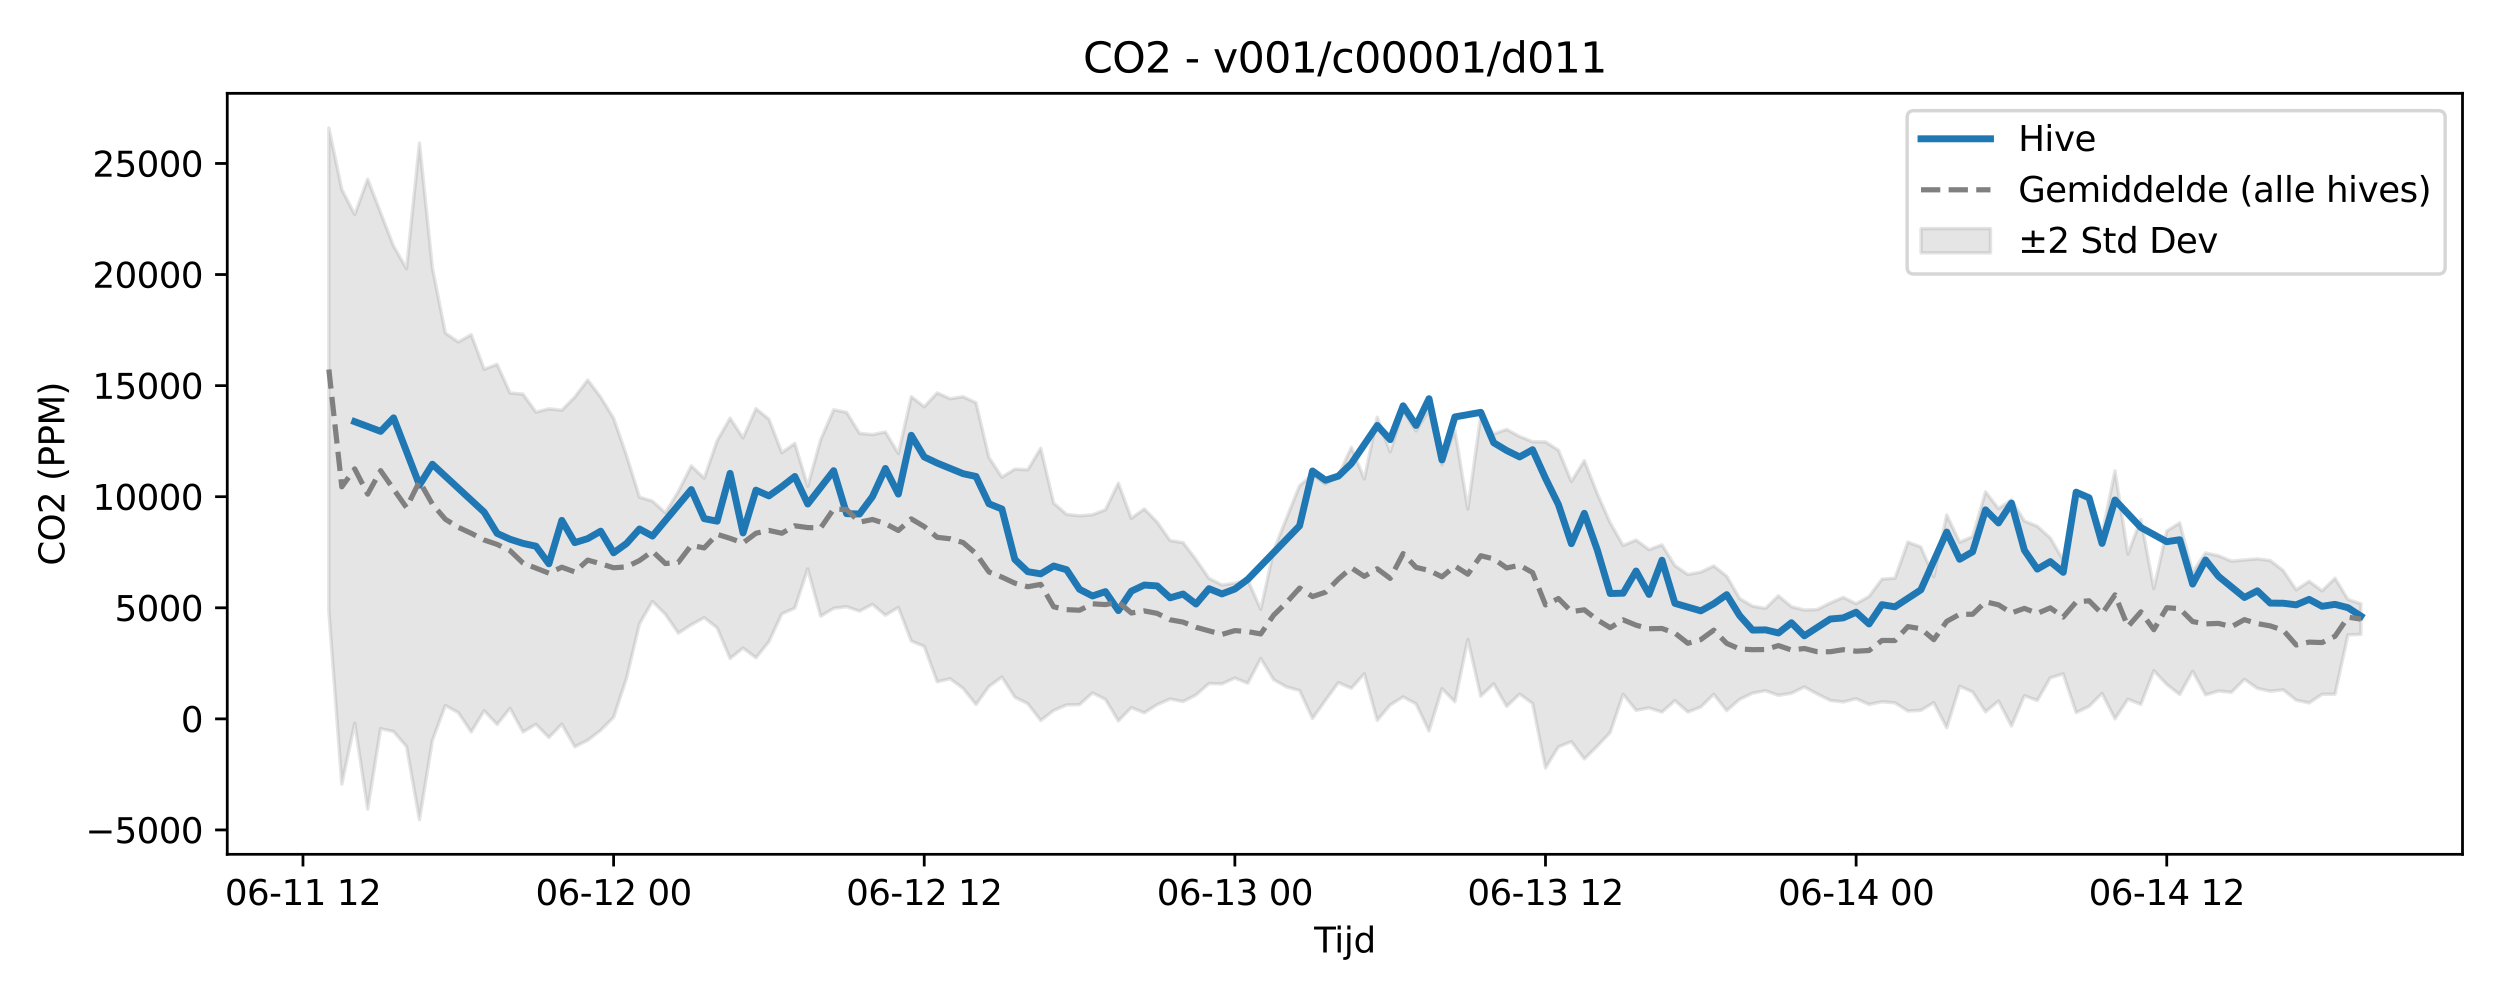 <?xml version="1.0" encoding="utf-8" standalone="no"?>
<!DOCTYPE svg PUBLIC "-//W3C//DTD SVG 1.1//EN"
  "http://www.w3.org/Graphics/SVG/1.1/DTD/svg11.dtd">
<svg xmlns:xlink="http://www.w3.org/1999/xlink" width="720pt" height="288pt" viewBox="0 0 720 288" xmlns="http://www.w3.org/2000/svg" version="1.1">
 <defs>
  <style type="text/css">*{stroke-linejoin: round; stroke-linecap: butt}</style>
 </defs>
 <g id="figure_1">
  <g id="patch_1">
   <path d="M 0 288 
L 720 288 
L 720 0 
L 0 0 
z
" style="fill: #ffffff"/>
  </g>
  <g id="axes_1">
   <g id="patch_2">
    <path d="M 65.45 246.04 
L 709.2 246.04 
L 709.2 26.88 
L 65.45 26.88 
z
" style="fill: #ffffff"/>
   </g>
   <g id="FillBetweenPolyCollection_1">
    <defs>
     <path id="mae38830faf" d="M 94.711 -251.158 
L 94.711 -112.025 
L 98.439 -62.148 
L 102.166 -79.71 
L 105.894 -54.984 
L 109.622 -78.16 
L 113.349 -77.321 
L 117.077 -72.99 
L 120.804 -51.922 
L 124.532 -74.802 
L 128.259 -84.801 
L 131.987 -82.782 
L 135.715 -77.197 
L 139.442 -83.304 
L 143.17 -79.356 
L 146.897 -83.997 
L 150.625 -77.198 
L 154.352 -79.406 
L 158.08 -75.591 
L 161.807 -79.443 
L 165.535 -72.922 
L 169.263 -74.812 
L 172.99 -77.676 
L 176.718 -81.415 
L 180.445 -92.715 
L 184.173 -108.319 
L 187.9 -114.791 
L 191.628 -111.076 
L 195.356 -105.658 
L 199.083 -108.066 
L 202.811 -110.118 
L 206.538 -107.166 
L 210.266 -98.36 
L 213.993 -101.361 
L 217.721 -98.56 
L 221.448 -103.2 
L 225.176 -111.231 
L 228.904 -112.862 
L 232.631 -124.146 
L 236.359 -110.549 
L 240.086 -112.795 
L 243.814 -113.261 
L 247.541 -112.006 
L 251.269 -113.948 
L 254.997 -110.808 
L 258.724 -113.065 
L 262.452 -103.365 
L 266.179 -101.842 
L 269.907 -91.656 
L 273.634 -92.517 
L 277.362 -89.758 
L 281.089 -85.108 
L 284.817 -90.297 
L 288.545 -93.014 
L 292.272 -87.209 
L 296 -85.336 
L 299.727 -80.493 
L 303.455 -83.384 
L 307.182 -84.979 
L 310.91 -85.064 
L 314.638 -88.442 
L 318.365 -86.574 
L 322.093 -80.383 
L 325.82 -84.205 
L 329.548 -82.7 
L 333.275 -85.072 
L 337.003 -86.692 
L 340.73 -85.947 
L 344.458 -87.868 
L 348.186 -91.139 
L 351.913 -91.042 
L 355.641 -92.736 
L 359.368 -91.226 
L 363.096 -98.345 
L 366.823 -92.249 
L 370.551 -90.145 
L 374.279 -89.146 
L 378.006 -81.09 
L 381.734 -86.313 
L 385.461 -91.397 
L 389.189 -89.771 
L 392.916 -93.939 
L 396.644 -80.552 
L 400.371 -84.971 
L 404.099 -87.296 
L 407.827 -85.283 
L 411.554 -77.467 
L 415.282 -89.643 
L 419.009 -85.903 
L 422.737 -103.844 
L 426.464 -87.505 
L 430.192 -91.048 
L 433.92 -84.547 
L 437.647 -88.111 
L 441.375 -85.403 
L 445.102 -66.84 
L 448.83 -72.913 
L 452.557 -74.389 
L 456.285 -69.42 
L 460.012 -73.102 
L 463.74 -77.026 
L 467.468 -88.051 
L 471.195 -83.424 
L 474.923 -84.124 
L 478.65 -82.914 
L 482.378 -86.223 
L 486.105 -82.944 
L 489.833 -84.368 
L 493.561 -88.03 
L 497.288 -83.345 
L 501.016 -86.584 
L 504.743 -88.37 
L 508.471 -89.078 
L 512.198 -87.735 
L 515.926 -88.343 
L 519.653 -90.163 
L 523.381 -88.131 
L 527.109 -86.268 
L 530.836 -85.834 
L 534.564 -86.764 
L 538.291 -85.104 
L 542.019 -85.887 
L 545.746 -85.58 
L 549.474 -83.207 
L 553.202 -83.41 
L 556.929 -85.63 
L 560.657 -78.396 
L 564.384 -90.366 
L 568.112 -88.718 
L 571.839 -83.002 
L 575.567 -86.109 
L 579.294 -78.925 
L 583.022 -87.62 
L 586.75 -86.266 
L 590.477 -92.791 
L 594.205 -93.923 
L 597.932 -82.773 
L 601.66 -84.566 
L 605.387 -88.296 
L 609.115 -80.976 
L 612.843 -86.642 
L 616.57 -85.152 
L 620.298 -94.817 
L 624.025 -90.902 
L 627.753 -87.985 
L 631.48 -94.683 
L 635.208 -87.882 
L 638.935 -88.989 
L 642.663 -88.614 
L 646.391 -92.353 
L 650.118 -89.76 
L 653.846 -88.915 
L 657.573 -89.316 
L 661.301 -86.354 
L 665.028 -85.564 
L 668.756 -88.042 
L 672.484 -88.071 
L 676.211 -105.152 
L 679.939 -105.303 
L 679.939 -114.095 
L 679.939 -114.095 
L 676.211 -115.366 
L 672.484 -121.459 
L 668.756 -117.84 
L 665.028 -120.575 
L 661.301 -118.143 
L 657.573 -123.674 
L 653.846 -126.564 
L 650.118 -127.05 
L 646.391 -126.726 
L 642.663 -126.4 
L 638.935 -127.935 
L 635.208 -128.765 
L 631.48 -123.298 
L 627.753 -137.414 
L 624.025 -135.059 
L 620.298 -118.48 
L 616.57 -138.436 
L 612.843 -128.439 
L 609.115 -152.377 
L 605.387 -134.158 
L 601.66 -145.386 
L 597.932 -146.482 
L 594.205 -126.669 
L 590.477 -133.073 
L 586.75 -136.426 
L 583.022 -137.958 
L 579.294 -144.038 
L 575.567 -141.516 
L 571.839 -146.364 
L 568.112 -133.459 
L 564.384 -131.832 
L 560.657 -139.701 
L 556.929 -121.918 
L 553.202 -130.466 
L 549.474 -131.868 
L 545.746 -121.471 
L 542.019 -121.218 
L 538.291 -116.218 
L 534.564 -114.144 
L 530.836 -115.949 
L 527.109 -114.334 
L 523.381 -112.458 
L 519.653 -112.31 
L 515.926 -113.26 
L 512.198 -116.419 
L 508.471 -112.793 
L 504.743 -113.407 
L 501.016 -115.62 
L 497.288 -122.071 
L 493.561 -125.004 
L 489.833 -123.231 
L 486.105 -122.54 
L 482.378 -125.108 
L 478.65 -131.084 
L 474.923 -129.704 
L 471.195 -132.474 
L 467.468 -130.908 
L 463.74 -137.42 
L 460.012 -145.858 
L 456.285 -155.327 
L 452.557 -149.337 
L 448.83 -158.346 
L 445.102 -160.731 
L 441.375 -160.792 
L 437.647 -162.297 
L 433.92 -164.329 
L 430.192 -163.026 
L 426.464 -168.39 
L 422.737 -141.409 
L 419.009 -164.06 
L 415.282 -154.113 
L 411.554 -169.976 
L 407.827 -163.903 
L 404.099 -169.83 
L 400.371 -157.878 
L 396.644 -167.836 
L 392.916 -150.08 
L 389.189 -159.163 
L 385.461 -151.065 
L 381.734 -148.569 
L 378.006 -151.295 
L 374.279 -148.121 
L 370.551 -138.874 
L 366.823 -129.453 
L 363.096 -112.513 
L 359.368 -120.957 
L 355.641 -120.042 
L 351.913 -119.54 
L 348.186 -121.45 
L 344.458 -126.829 
L 340.73 -131.725 
L 337.003 -132.319 
L 333.275 -137.618 
L 329.548 -141.43 
L 325.82 -138.718 
L 322.093 -148.835 
L 318.365 -141.187 
L 314.638 -139.759 
L 310.91 -139.453 
L 307.182 -139.864 
L 303.455 -143.097 
L 299.727 -158.903 
L 296 -152.699 
L 292.272 -152.893 
L 288.545 -150.574 
L 284.817 -156.255 
L 281.089 -172.007 
L 277.362 -173.746 
L 273.634 -173.158 
L 269.907 -174.847 
L 266.179 -170.861 
L 262.452 -173.746 
L 258.724 -157.379 
L 254.997 -163.596 
L 251.269 -162.83 
L 247.541 -163.204 
L 243.814 -169.244 
L 240.086 -169.977 
L 236.359 -161.39 
L 232.631 -147.97 
L 228.904 -160.282 
L 225.176 -157.62 
L 221.448 -167.276 
L 217.721 -170.299 
L 213.993 -161.9 
L 210.266 -167.559 
L 206.538 -161.07 
L 202.811 -150.286 
L 199.083 -153.817 
L 195.356 -146.433 
L 191.628 -140.324 
L 187.9 -143.678 
L 184.173 -144.825 
L 180.445 -156.779 
L 176.718 -167.542 
L 172.99 -173.635 
L 169.263 -178.56 
L 165.535 -173.649 
L 161.807 -169.847 
L 158.08 -170.262 
L 154.352 -169.302 
L 150.625 -174.487 
L 146.897 -174.815 
L 143.17 -183.071 
L 139.442 -181.651 
L 135.715 -191.623 
L 131.987 -189.494 
L 128.259 -192.106 
L 124.532 -210.806 
L 120.804 -246.794 
L 117.077 -210.65 
L 113.349 -217.112 
L 109.622 -226.735 
L 105.894 -236.409 
L 102.166 -226.203 
L 98.439 -233.447 
L 94.711 -251.158 
z
" style="stroke: #808080; stroke-opacity: 0.2"/>
    </defs>
    <g clip-path="url(#p8c6f7cd8a0)">
     <use xlink:href="#mae38830faf" x="0" y="288" style="fill: #808080; fill-opacity: 0.2; stroke: #808080; stroke-opacity: 0.2"/>
    </g>
   </g>
   <g id="matplotlib.axis_1">
    <g id="xtick_1">
     <g id="line2d_1">
      <defs>
       <path id="m4af0bdb0b6" d="M 0 0 
L 0 3.5 
" style="stroke: #000000; stroke-width: 0.8"/>
      </defs>
      <g>
       <use xlink:href="#m4af0bdb0b6" x="87.256" y="246.04" style="stroke: #000000; stroke-width: 0.8"/>
      </g>
     </g>
     <g id="text_1">
      <!-- 06-11 12 -->
      <g transform="translate(64.776 260.638) scale(0.1 -0.1)">
       <defs>
        <path id="DejaVuSans-30" d="M 2034 4250 
Q 1547 4250 1301 3770 
Q 1056 3291 1056 2328 
Q 1056 1369 1301 889 
Q 1547 409 2034 409 
Q 2525 409 2770 889 
Q 3016 1369 3016 2328 
Q 3016 3291 2770 3770 
Q 2525 4250 2034 4250 
z
M 2034 4750 
Q 2819 4750 3233 4129 
Q 3647 3509 3647 2328 
Q 3647 1150 3233 529 
Q 2819 -91 2034 -91 
Q 1250 -91 836 529 
Q 422 1150 422 2328 
Q 422 3509 836 4129 
Q 1250 4750 2034 4750 
z
" transform="scale(0.016)"/>
        <path id="DejaVuSans-36" d="M 2113 2584 
Q 1688 2584 1439 2293 
Q 1191 2003 1191 1497 
Q 1191 994 1439 701 
Q 1688 409 2113 409 
Q 2538 409 2786 701 
Q 3034 994 3034 1497 
Q 3034 2003 2786 2293 
Q 2538 2584 2113 2584 
z
M 3366 4563 
L 3366 3988 
Q 3128 4100 2886 4159 
Q 2644 4219 2406 4219 
Q 1781 4219 1451 3797 
Q 1122 3375 1075 2522 
Q 1259 2794 1537 2939 
Q 1816 3084 2150 3084 
Q 2853 3084 3261 2657 
Q 3669 2231 3669 1497 
Q 3669 778 3244 343 
Q 2819 -91 2113 -91 
Q 1303 -91 875 529 
Q 447 1150 447 2328 
Q 447 3434 972 4092 
Q 1497 4750 2381 4750 
Q 2619 4750 2861 4703 
Q 3103 4656 3366 4563 
z
" transform="scale(0.016)"/>
        <path id="DejaVuSans-2d" d="M 313 2009 
L 1997 2009 
L 1997 1497 
L 313 1497 
L 313 2009 
z
" transform="scale(0.016)"/>
        <path id="DejaVuSans-31" d="M 794 531 
L 1825 531 
L 1825 4091 
L 703 3866 
L 703 4441 
L 1819 4666 
L 2450 4666 
L 2450 531 
L 3481 531 
L 3481 0 
L 794 0 
L 794 531 
z
" transform="scale(0.016)"/>
        <path id="DejaVuSans-20" transform="scale(0.016)"/>
        <path id="DejaVuSans-32" d="M 1228 531 
L 3431 531 
L 3431 0 
L 469 0 
L 469 531 
Q 828 903 1448 1529 
Q 2069 2156 2228 2338 
Q 2531 2678 2651 2914 
Q 2772 3150 2772 3378 
Q 2772 3750 2511 3984 
Q 2250 4219 1831 4219 
Q 1534 4219 1204 4116 
Q 875 4013 500 3803 
L 500 4441 
Q 881 4594 1212 4672 
Q 1544 4750 1819 4750 
Q 2544 4750 2975 4387 
Q 3406 4025 3406 3419 
Q 3406 3131 3298 2873 
Q 3191 2616 2906 2266 
Q 2828 2175 2409 1742 
Q 1991 1309 1228 531 
z
" transform="scale(0.016)"/>
       </defs>
       <use xlink:href="#DejaVuSans-30"/>
       <use xlink:href="#DejaVuSans-36" transform="translate(63.623 0)"/>
       <use xlink:href="#DejaVuSans-2d" transform="translate(127.246 0)"/>
       <use xlink:href="#DejaVuSans-31" transform="translate(163.33 0)"/>
       <use xlink:href="#DejaVuSans-31" transform="translate(226.953 0)"/>
       <use xlink:href="#DejaVuSans-20" transform="translate(290.576 0)"/>
       <use xlink:href="#DejaVuSans-31" transform="translate(322.363 0)"/>
       <use xlink:href="#DejaVuSans-32" transform="translate(385.986 0)"/>
      </g>
     </g>
    </g>
    <g id="xtick_2">
     <g id="line2d_2">
      <g>
       <use xlink:href="#m4af0bdb0b6" x="176.718" y="246.04" style="stroke: #000000; stroke-width: 0.8"/>
      </g>
     </g>
     <g id="text_2">
      <!-- 06-12 00 -->
      <g transform="translate(154.237 260.638) scale(0.1 -0.1)">
       <use xlink:href="#DejaVuSans-30"/>
       <use xlink:href="#DejaVuSans-36" transform="translate(63.623 0)"/>
       <use xlink:href="#DejaVuSans-2d" transform="translate(127.246 0)"/>
       <use xlink:href="#DejaVuSans-31" transform="translate(163.33 0)"/>
       <use xlink:href="#DejaVuSans-32" transform="translate(226.953 0)"/>
       <use xlink:href="#DejaVuSans-20" transform="translate(290.576 0)"/>
       <use xlink:href="#DejaVuSans-30" transform="translate(322.363 0)"/>
       <use xlink:href="#DejaVuSans-30" transform="translate(385.986 0)"/>
      </g>
     </g>
    </g>
    <g id="xtick_3">
     <g id="line2d_3">
      <g>
       <use xlink:href="#m4af0bdb0b6" x="266.179" y="246.04" style="stroke: #000000; stroke-width: 0.8"/>
      </g>
     </g>
     <g id="text_3">
      <!-- 06-12 12 -->
      <g transform="translate(243.699 260.638) scale(0.1 -0.1)">
       <use xlink:href="#DejaVuSans-30"/>
       <use xlink:href="#DejaVuSans-36" transform="translate(63.623 0)"/>
       <use xlink:href="#DejaVuSans-2d" transform="translate(127.246 0)"/>
       <use xlink:href="#DejaVuSans-31" transform="translate(163.33 0)"/>
       <use xlink:href="#DejaVuSans-32" transform="translate(226.953 0)"/>
       <use xlink:href="#DejaVuSans-20" transform="translate(290.576 0)"/>
       <use xlink:href="#DejaVuSans-31" transform="translate(322.363 0)"/>
       <use xlink:href="#DejaVuSans-32" transform="translate(385.986 0)"/>
      </g>
     </g>
    </g>
    <g id="xtick_4">
     <g id="line2d_4">
      <g>
       <use xlink:href="#m4af0bdb0b6" x="355.641" y="246.04" style="stroke: #000000; stroke-width: 0.8"/>
      </g>
     </g>
     <g id="text_4">
      <!-- 06-13 00 -->
      <g transform="translate(333.16 260.638) scale(0.1 -0.1)">
       <defs>
        <path id="DejaVuSans-33" d="M 2597 2516 
Q 3050 2419 3304 2112 
Q 3559 1806 3559 1356 
Q 3559 666 3084 287 
Q 2609 -91 1734 -91 
Q 1441 -91 1130 -33 
Q 819 25 488 141 
L 488 750 
Q 750 597 1062 519 
Q 1375 441 1716 441 
Q 2309 441 2620 675 
Q 2931 909 2931 1356 
Q 2931 1769 2642 2001 
Q 2353 2234 1838 2234 
L 1294 2234 
L 1294 2753 
L 1863 2753 
Q 2328 2753 2575 2939 
Q 2822 3125 2822 3475 
Q 2822 3834 2567 4026 
Q 2313 4219 1838 4219 
Q 1578 4219 1281 4162 
Q 984 4106 628 3988 
L 628 4550 
Q 988 4650 1302 4700 
Q 1616 4750 1894 4750 
Q 2613 4750 3031 4423 
Q 3450 4097 3450 3541 
Q 3450 3153 3228 2886 
Q 3006 2619 2597 2516 
z
" transform="scale(0.016)"/>
       </defs>
       <use xlink:href="#DejaVuSans-30"/>
       <use xlink:href="#DejaVuSans-36" transform="translate(63.623 0)"/>
       <use xlink:href="#DejaVuSans-2d" transform="translate(127.246 0)"/>
       <use xlink:href="#DejaVuSans-31" transform="translate(163.33 0)"/>
       <use xlink:href="#DejaVuSans-33" transform="translate(226.953 0)"/>
       <use xlink:href="#DejaVuSans-20" transform="translate(290.576 0)"/>
       <use xlink:href="#DejaVuSans-30" transform="translate(322.363 0)"/>
       <use xlink:href="#DejaVuSans-30" transform="translate(385.986 0)"/>
      </g>
     </g>
    </g>
    <g id="xtick_5">
     <g id="line2d_5">
      <g>
       <use xlink:href="#m4af0bdb0b6" x="445.102" y="246.04" style="stroke: #000000; stroke-width: 0.8"/>
      </g>
     </g>
     <g id="text_5">
      <!-- 06-13 12 -->
      <g transform="translate(422.622 260.638) scale(0.1 -0.1)">
       <use xlink:href="#DejaVuSans-30"/>
       <use xlink:href="#DejaVuSans-36" transform="translate(63.623 0)"/>
       <use xlink:href="#DejaVuSans-2d" transform="translate(127.246 0)"/>
       <use xlink:href="#DejaVuSans-31" transform="translate(163.33 0)"/>
       <use xlink:href="#DejaVuSans-33" transform="translate(226.953 0)"/>
       <use xlink:href="#DejaVuSans-20" transform="translate(290.576 0)"/>
       <use xlink:href="#DejaVuSans-31" transform="translate(322.363 0)"/>
       <use xlink:href="#DejaVuSans-32" transform="translate(385.986 0)"/>
      </g>
     </g>
    </g>
    <g id="xtick_6">
     <g id="line2d_6">
      <g>
       <use xlink:href="#m4af0bdb0b6" x="534.564" y="246.04" style="stroke: #000000; stroke-width: 0.8"/>
      </g>
     </g>
     <g id="text_6">
      <!-- 06-14 00 -->
      <g transform="translate(512.083 260.638) scale(0.1 -0.1)">
       <defs>
        <path id="DejaVuSans-34" d="M 2419 4116 
L 825 1625 
L 2419 1625 
L 2419 4116 
z
M 2253 4666 
L 3047 4666 
L 3047 1625 
L 3713 1625 
L 3713 1100 
L 3047 1100 
L 3047 0 
L 2419 0 
L 2419 1100 
L 313 1100 
L 313 1709 
L 2253 4666 
z
" transform="scale(0.016)"/>
       </defs>
       <use xlink:href="#DejaVuSans-30"/>
       <use xlink:href="#DejaVuSans-36" transform="translate(63.623 0)"/>
       <use xlink:href="#DejaVuSans-2d" transform="translate(127.246 0)"/>
       <use xlink:href="#DejaVuSans-31" transform="translate(163.33 0)"/>
       <use xlink:href="#DejaVuSans-34" transform="translate(226.953 0)"/>
       <use xlink:href="#DejaVuSans-20" transform="translate(290.576 0)"/>
       <use xlink:href="#DejaVuSans-30" transform="translate(322.363 0)"/>
       <use xlink:href="#DejaVuSans-30" transform="translate(385.986 0)"/>
      </g>
     </g>
    </g>
    <g id="xtick_7">
     <g id="line2d_7">
      <g>
       <use xlink:href="#m4af0bdb0b6" x="624.025" y="246.04" style="stroke: #000000; stroke-width: 0.8"/>
      </g>
     </g>
     <g id="text_7">
      <!-- 06-14 12 -->
      <g transform="translate(601.545 260.638) scale(0.1 -0.1)">
       <use xlink:href="#DejaVuSans-30"/>
       <use xlink:href="#DejaVuSans-36" transform="translate(63.623 0)"/>
       <use xlink:href="#DejaVuSans-2d" transform="translate(127.246 0)"/>
       <use xlink:href="#DejaVuSans-31" transform="translate(163.33 0)"/>
       <use xlink:href="#DejaVuSans-34" transform="translate(226.953 0)"/>
       <use xlink:href="#DejaVuSans-20" transform="translate(290.576 0)"/>
       <use xlink:href="#DejaVuSans-31" transform="translate(322.363 0)"/>
       <use xlink:href="#DejaVuSans-32" transform="translate(385.986 0)"/>
      </g>
     </g>
    </g>
    <g id="text_8">
     <!-- Tijd -->
     <g transform="translate(378.475 274.317) scale(0.1 -0.1)">
      <defs>
       <path id="DejaVuSans-54" d="M -19 4666 
L 3928 4666 
L 3928 4134 
L 2272 4134 
L 2272 0 
L 1638 0 
L 1638 4134 
L -19 4134 
L -19 4666 
z
" transform="scale(0.016)"/>
       <path id="DejaVuSans-69" d="M 603 3500 
L 1178 3500 
L 1178 0 
L 603 0 
L 603 3500 
z
M 603 4863 
L 1178 4863 
L 1178 4134 
L 603 4134 
L 603 4863 
z
" transform="scale(0.016)"/>
       <path id="DejaVuSans-6a" d="M 603 3500 
L 1178 3500 
L 1178 -63 
Q 1178 -731 923 -1031 
Q 669 -1331 103 -1331 
L -116 -1331 
L -116 -844 
L 38 -844 
Q 366 -844 484 -692 
Q 603 -541 603 -63 
L 603 3500 
z
M 603 4863 
L 1178 4863 
L 1178 4134 
L 603 4134 
L 603 4863 
z
" transform="scale(0.016)"/>
       <path id="DejaVuSans-64" d="M 2906 2969 
L 2906 4863 
L 3481 4863 
L 3481 0 
L 2906 0 
L 2906 525 
Q 2725 213 2448 61 
Q 2172 -91 1784 -91 
Q 1150 -91 751 415 
Q 353 922 353 1747 
Q 353 2572 751 3078 
Q 1150 3584 1784 3584 
Q 2172 3584 2448 3432 
Q 2725 3281 2906 2969 
z
M 947 1747 
Q 947 1113 1208 752 
Q 1469 391 1925 391 
Q 2381 391 2643 752 
Q 2906 1113 2906 1747 
Q 2906 2381 2643 2742 
Q 2381 3103 1925 3103 
Q 1469 3103 1208 2742 
Q 947 2381 947 1747 
z
" transform="scale(0.016)"/>
      </defs>
      <use xlink:href="#DejaVuSans-54"/>
      <use xlink:href="#DejaVuSans-69" transform="translate(57.959 0)"/>
      <use xlink:href="#DejaVuSans-6a" transform="translate(85.742 0)"/>
      <use xlink:href="#DejaVuSans-64" transform="translate(113.525 0)"/>
     </g>
    </g>
   </g>
   <g id="matplotlib.axis_2">
    <g id="ytick_1">
     <g id="line2d_8">
      <defs>
       <path id="m5a9155fedc" d="M 0 0 
L -3.5 0 
" style="stroke: #000000; stroke-width: 0.8"/>
      </defs>
      <g>
       <use xlink:href="#m5a9155fedc" x="65.45" y="239.021" style="stroke: #000000; stroke-width: 0.8"/>
      </g>
     </g>
     <g id="text_9">
      <!-- −5000 -->
      <g transform="translate(24.62 242.82) scale(0.1 -0.1)">
       <defs>
        <path id="DejaVuSans-2212" d="M 678 2272 
L 4684 2272 
L 4684 1741 
L 678 1741 
L 678 2272 
z
" transform="scale(0.016)"/>
        <path id="DejaVuSans-35" d="M 691 4666 
L 3169 4666 
L 3169 4134 
L 1269 4134 
L 1269 2991 
Q 1406 3038 1543 3061 
Q 1681 3084 1819 3084 
Q 2600 3084 3056 2656 
Q 3513 2228 3513 1497 
Q 3513 744 3044 326 
Q 2575 -91 1722 -91 
Q 1428 -91 1123 -41 
Q 819 9 494 109 
L 494 744 
Q 775 591 1075 516 
Q 1375 441 1709 441 
Q 2250 441 2565 725 
Q 2881 1009 2881 1497 
Q 2881 1984 2565 2268 
Q 2250 2553 1709 2553 
Q 1456 2553 1204 2497 
Q 953 2441 691 2322 
L 691 4666 
z
" transform="scale(0.016)"/>
       </defs>
       <use xlink:href="#DejaVuSans-2212"/>
       <use xlink:href="#DejaVuSans-35" transform="translate(83.789 0)"/>
       <use xlink:href="#DejaVuSans-30" transform="translate(147.412 0)"/>
       <use xlink:href="#DejaVuSans-30" transform="translate(211.035 0)"/>
       <use xlink:href="#DejaVuSans-30" transform="translate(274.658 0)"/>
      </g>
     </g>
    </g>
    <g id="ytick_2">
     <g id="line2d_9">
      <g>
       <use xlink:href="#m5a9155fedc" x="65.45" y="207.031" style="stroke: #000000; stroke-width: 0.8"/>
      </g>
     </g>
     <g id="text_10">
      <!-- 0 -->
      <g transform="translate(52.087 210.83) scale(0.1 -0.1)">
       <use xlink:href="#DejaVuSans-30"/>
      </g>
     </g>
    </g>
    <g id="ytick_3">
     <g id="line2d_10">
      <g>
       <use xlink:href="#m5a9155fedc" x="65.45" y="175.041" style="stroke: #000000; stroke-width: 0.8"/>
      </g>
     </g>
     <g id="text_11">
      <!-- 5000 -->
      <g transform="translate(33 178.84) scale(0.1 -0.1)">
       <use xlink:href="#DejaVuSans-35"/>
       <use xlink:href="#DejaVuSans-30" transform="translate(63.623 0)"/>
       <use xlink:href="#DejaVuSans-30" transform="translate(127.246 0)"/>
       <use xlink:href="#DejaVuSans-30" transform="translate(190.869 0)"/>
      </g>
     </g>
    </g>
    <g id="ytick_4">
     <g id="line2d_11">
      <g>
       <use xlink:href="#m5a9155fedc" x="65.45" y="143.05" style="stroke: #000000; stroke-width: 0.8"/>
      </g>
     </g>
     <g id="text_12">
      <!-- 10000 -->
      <g transform="translate(26.637 146.849) scale(0.1 -0.1)">
       <use xlink:href="#DejaVuSans-31"/>
       <use xlink:href="#DejaVuSans-30" transform="translate(63.623 0)"/>
       <use xlink:href="#DejaVuSans-30" transform="translate(127.246 0)"/>
       <use xlink:href="#DejaVuSans-30" transform="translate(190.869 0)"/>
       <use xlink:href="#DejaVuSans-30" transform="translate(254.492 0)"/>
      </g>
     </g>
    </g>
    <g id="ytick_5">
     <g id="line2d_12">
      <g>
       <use xlink:href="#m5a9155fedc" x="65.45" y="111.06" style="stroke: #000000; stroke-width: 0.8"/>
      </g>
     </g>
     <g id="text_13">
      <!-- 15000 -->
      <g transform="translate(26.637 114.859) scale(0.1 -0.1)">
       <use xlink:href="#DejaVuSans-31"/>
       <use xlink:href="#DejaVuSans-35" transform="translate(63.623 0)"/>
       <use xlink:href="#DejaVuSans-30" transform="translate(127.246 0)"/>
       <use xlink:href="#DejaVuSans-30" transform="translate(190.869 0)"/>
       <use xlink:href="#DejaVuSans-30" transform="translate(254.492 0)"/>
      </g>
     </g>
    </g>
    <g id="ytick_6">
     <g id="line2d_13">
      <g>
       <use xlink:href="#m5a9155fedc" x="65.45" y="79.07" style="stroke: #000000; stroke-width: 0.8"/>
      </g>
     </g>
     <g id="text_14">
      <!-- 20000 -->
      <g transform="translate(26.637 82.869) scale(0.1 -0.1)">
       <use xlink:href="#DejaVuSans-32"/>
       <use xlink:href="#DejaVuSans-30" transform="translate(63.623 0)"/>
       <use xlink:href="#DejaVuSans-30" transform="translate(127.246 0)"/>
       <use xlink:href="#DejaVuSans-30" transform="translate(190.869 0)"/>
       <use xlink:href="#DejaVuSans-30" transform="translate(254.492 0)"/>
      </g>
     </g>
    </g>
    <g id="ytick_7">
     <g id="line2d_14">
      <g>
       <use xlink:href="#m5a9155fedc" x="65.45" y="47.079" style="stroke: #000000; stroke-width: 0.8"/>
      </g>
     </g>
     <g id="text_15">
      <!-- 25000 -->
      <g transform="translate(26.637 50.879) scale(0.1 -0.1)">
       <use xlink:href="#DejaVuSans-32"/>
       <use xlink:href="#DejaVuSans-35" transform="translate(63.623 0)"/>
       <use xlink:href="#DejaVuSans-30" transform="translate(127.246 0)"/>
       <use xlink:href="#DejaVuSans-30" transform="translate(190.869 0)"/>
       <use xlink:href="#DejaVuSans-30" transform="translate(254.492 0)"/>
      </g>
     </g>
    </g>
    <g id="text_16">
     <!-- CO2 (PPM) -->
     <g transform="translate(18.541 162.903) rotate(-90) scale(0.1 -0.1)">
      <defs>
       <path id="DejaVuSans-43" d="M 4122 4306 
L 4122 3641 
Q 3803 3938 3442 4084 
Q 3081 4231 2675 4231 
Q 1875 4231 1450 3742 
Q 1025 3253 1025 2328 
Q 1025 1406 1450 917 
Q 1875 428 2675 428 
Q 3081 428 3442 575 
Q 3803 722 4122 1019 
L 4122 359 
Q 3791 134 3420 21 
Q 3050 -91 2638 -91 
Q 1578 -91 968 557 
Q 359 1206 359 2328 
Q 359 3453 968 4101 
Q 1578 4750 2638 4750 
Q 3056 4750 3426 4639 
Q 3797 4528 4122 4306 
z
" transform="scale(0.016)"/>
       <path id="DejaVuSans-4f" d="M 2522 4238 
Q 1834 4238 1429 3725 
Q 1025 3213 1025 2328 
Q 1025 1447 1429 934 
Q 1834 422 2522 422 
Q 3209 422 3611 934 
Q 4013 1447 4013 2328 
Q 4013 3213 3611 3725 
Q 3209 4238 2522 4238 
z
M 2522 4750 
Q 3503 4750 4090 4092 
Q 4678 3434 4678 2328 
Q 4678 1225 4090 567 
Q 3503 -91 2522 -91 
Q 1538 -91 948 565 
Q 359 1222 359 2328 
Q 359 3434 948 4092 
Q 1538 4750 2522 4750 
z
" transform="scale(0.016)"/>
       <path id="DejaVuSans-28" d="M 1984 4856 
Q 1566 4138 1362 3434 
Q 1159 2731 1159 2009 
Q 1159 1288 1364 580 
Q 1569 -128 1984 -844 
L 1484 -844 
Q 1016 -109 783 600 
Q 550 1309 550 2009 
Q 550 2706 781 3412 
Q 1013 4119 1484 4856 
L 1984 4856 
z
" transform="scale(0.016)"/>
       <path id="DejaVuSans-50" d="M 1259 4147 
L 1259 2394 
L 2053 2394 
Q 2494 2394 2734 2622 
Q 2975 2850 2975 3272 
Q 2975 3691 2734 3919 
Q 2494 4147 2053 4147 
L 1259 4147 
z
M 628 4666 
L 2053 4666 
Q 2838 4666 3239 4311 
Q 3641 3956 3641 3272 
Q 3641 2581 3239 2228 
Q 2838 1875 2053 1875 
L 1259 1875 
L 1259 0 
L 628 0 
L 628 4666 
z
" transform="scale(0.016)"/>
       <path id="DejaVuSans-4d" d="M 628 4666 
L 1569 4666 
L 2759 1491 
L 3956 4666 
L 4897 4666 
L 4897 0 
L 4281 0 
L 4281 4097 
L 3078 897 
L 2444 897 
L 1241 4097 
L 1241 0 
L 628 0 
L 628 4666 
z
" transform="scale(0.016)"/>
       <path id="DejaVuSans-29" d="M 513 4856 
L 1013 4856 
Q 1481 4119 1714 3412 
Q 1947 2706 1947 2009 
Q 1947 1309 1714 600 
Q 1481 -109 1013 -844 
L 513 -844 
Q 928 -128 1133 580 
Q 1338 1288 1338 2009 
Q 1338 2731 1133 3434 
Q 928 4138 513 4856 
z
" transform="scale(0.016)"/>
      </defs>
      <use xlink:href="#DejaVuSans-43"/>
      <use xlink:href="#DejaVuSans-4f" transform="translate(69.824 0)"/>
      <use xlink:href="#DejaVuSans-32" transform="translate(148.535 0)"/>
      <use xlink:href="#DejaVuSans-20" transform="translate(212.158 0)"/>
      <use xlink:href="#DejaVuSans-28" transform="translate(243.945 0)"/>
      <use xlink:href="#DejaVuSans-50" transform="translate(282.959 0)"/>
      <use xlink:href="#DejaVuSans-50" transform="translate(343.262 0)"/>
      <use xlink:href="#DejaVuSans-4d" transform="translate(403.564 0)"/>
      <use xlink:href="#DejaVuSans-29" transform="translate(489.844 0)"/>
     </g>
    </g>
   </g>
   <g id="line2d_15">
    <path d="M 102.166 121.438 
L 109.622 124.224 
L 113.349 120.35 
L 120.804 139.698 
L 124.532 133.703 
L 139.442 147.503 
L 143.17 153.613 
L 146.897 155.298 
L 150.625 156.495 
L 154.352 157.307 
L 158.08 162.368 
L 161.807 149.877 
L 165.535 156.277 
L 169.263 155.125 
L 172.99 152.982 
L 176.718 159.205 
L 180.445 156.525 
L 184.173 152.355 
L 187.9 154.381 
L 199.083 141 
L 202.811 149.375 
L 206.538 150.098 
L 210.266 136.339 
L 213.993 153.482 
L 217.721 141.169 
L 221.448 142.813 
L 225.176 140.141 
L 228.904 137.228 
L 232.631 145.152 
L 240.086 135.568 
L 243.814 147.929 
L 247.541 148.028 
L 251.269 143.018 
L 254.997 134.925 
L 258.724 142.295 
L 262.452 125.369 
L 266.179 131.601 
L 269.907 133.364 
L 277.362 136.415 
L 281.089 137.224 
L 284.817 145.083 
L 288.545 146.593 
L 292.272 161.115 
L 296 164.648 
L 299.727 165.266 
L 303.455 163.012 
L 307.182 164.077 
L 310.91 169.727 
L 314.638 171.637 
L 318.365 170.389 
L 322.093 175.845 
L 325.82 170.259 
L 329.548 168.495 
L 333.275 168.749 
L 337.003 172.17 
L 340.73 171.084 
L 344.458 173.959 
L 348.186 169.542 
L 351.913 171.044 
L 355.641 169.632 
L 359.368 166.847 
L 374.279 151.425 
L 378.006 135.646 
L 381.734 138.316 
L 385.461 137.113 
L 389.189 133.508 
L 396.644 122.544 
L 400.371 126.607 
L 404.099 116.876 
L 407.827 122.525 
L 411.554 114.835 
L 415.282 132.449 
L 419.009 120.075 
L 426.464 118.757 
L 430.192 127.509 
L 433.92 129.749 
L 437.647 131.591 
L 441.375 129.522 
L 445.102 137.743 
L 448.83 145.328 
L 452.557 156.571 
L 456.285 147.844 
L 460.012 158.37 
L 463.74 170.927 
L 467.468 170.843 
L 471.195 164.46 
L 474.923 171.189 
L 478.65 161.349 
L 482.378 173.767 
L 489.833 175.923 
L 493.561 173.87 
L 497.288 171.266 
L 501.016 177.293 
L 504.743 181.468 
L 508.471 181.4 
L 512.198 182.296 
L 515.926 179.357 
L 519.653 183.115 
L 527.109 178.278 
L 530.836 177.954 
L 534.564 176.316 
L 538.291 179.696 
L 542.019 174.147 
L 545.746 174.762 
L 553.202 169.88 
L 560.657 153.242 
L 564.384 161.065 
L 568.112 158.911 
L 571.839 146.844 
L 575.567 150.6 
L 579.294 144.896 
L 583.022 158.463 
L 586.75 163.897 
L 590.477 161.742 
L 594.205 164.827 
L 597.932 141.745 
L 601.66 143.389 
L 605.387 156.493 
L 609.115 144.004 
L 616.57 151.912 
L 624.025 156.006 
L 627.753 155.446 
L 631.48 168.207 
L 635.208 161.285 
L 638.935 165.994 
L 646.391 172.072 
L 650.118 170.159 
L 653.846 173.694 
L 657.573 173.729 
L 661.301 174.19 
L 665.028 172.619 
L 668.756 174.615 
L 672.484 174.055 
L 676.211 175.012 
L 679.939 177.44 
L 679.939 177.44 
" clip-path="url(#p8c6f7cd8a0)" style="fill: none; stroke: #1f77b4; stroke-width: 2; stroke-linecap: square"/>
   </g>
   <g id="line2d_16">
    <path d="M 94.711 106.409 
L 98.439 140.202 
L 102.166 135.043 
L 105.894 142.304 
L 109.622 135.553 
L 117.077 146.18 
L 120.804 138.642 
L 124.532 145.196 
L 128.259 149.546 
L 131.987 151.862 
L 135.715 153.59 
L 139.442 155.523 
L 143.17 156.787 
L 146.897 158.594 
L 150.625 162.158 
L 158.08 165.074 
L 161.807 163.355 
L 165.535 164.715 
L 169.263 161.314 
L 172.99 162.345 
L 176.718 163.521 
L 180.445 163.253 
L 184.173 161.428 
L 187.9 158.765 
L 191.628 162.3 
L 195.356 161.954 
L 199.083 157.058 
L 202.811 157.798 
L 206.538 153.882 
L 210.266 155.041 
L 213.993 156.369 
L 217.721 153.57 
L 221.448 152.762 
L 225.176 153.575 
L 228.904 151.428 
L 232.631 151.942 
L 236.359 152.031 
L 240.086 146.614 
L 243.814 146.747 
L 247.541 150.395 
L 251.269 149.611 
L 254.997 150.798 
L 258.724 152.778 
L 262.452 149.444 
L 266.179 151.649 
L 269.907 154.749 
L 273.634 155.163 
L 277.362 156.248 
L 281.089 159.442 
L 284.817 164.724 
L 288.545 166.206 
L 292.272 167.949 
L 296 168.982 
L 299.727 168.302 
L 303.455 174.76 
L 307.182 175.579 
L 310.91 175.742 
L 314.638 173.9 
L 318.365 174.119 
L 322.093 173.391 
L 325.82 176.539 
L 329.548 175.935 
L 333.275 176.655 
L 337.003 178.495 
L 340.73 179.164 
L 344.458 180.652 
L 351.913 182.709 
L 355.641 181.611 
L 359.368 181.909 
L 363.096 182.571 
L 366.823 177.149 
L 370.551 173.491 
L 374.279 169.366 
L 378.006 171.808 
L 381.734 170.559 
L 385.461 166.769 
L 389.189 163.533 
L 392.916 165.991 
L 396.644 163.806 
L 400.371 166.576 
L 404.099 159.437 
L 407.827 163.407 
L 411.554 164.279 
L 415.282 166.122 
L 419.009 163.018 
L 422.737 165.373 
L 426.464 160.052 
L 430.192 160.963 
L 433.92 163.562 
L 437.647 162.796 
L 441.375 164.902 
L 445.102 174.215 
L 448.83 172.37 
L 452.557 176.137 
L 456.285 175.627 
L 460.012 178.52 
L 463.74 180.777 
L 467.468 178.52 
L 471.195 180.051 
L 474.923 181.086 
L 478.65 181.001 
L 482.378 182.334 
L 486.105 185.258 
L 489.833 184.2 
L 493.561 181.483 
L 497.288 185.292 
L 501.016 186.898 
L 504.743 187.112 
L 508.471 187.064 
L 512.198 185.923 
L 515.926 187.199 
L 519.653 186.763 
L 523.381 187.705 
L 527.109 187.699 
L 530.836 187.109 
L 534.564 187.546 
L 538.291 187.339 
L 542.019 184.448 
L 545.746 184.475 
L 549.474 180.462 
L 553.202 181.062 
L 556.929 184.226 
L 560.657 178.951 
L 564.384 176.901 
L 568.112 176.911 
L 571.839 173.317 
L 575.567 174.188 
L 579.294 176.519 
L 583.022 175.211 
L 586.75 176.654 
L 590.477 175.068 
L 594.205 177.704 
L 597.932 173.373 
L 601.66 173.024 
L 605.387 176.773 
L 609.115 171.324 
L 612.843 180.46 
L 616.57 176.206 
L 620.298 181.352 
L 624.025 175.02 
L 627.753 175.3 
L 631.48 179.01 
L 635.208 179.676 
L 638.935 179.538 
L 642.663 180.493 
L 646.391 178.46 
L 650.118 179.595 
L 653.846 180.261 
L 657.573 181.505 
L 661.301 185.751 
L 665.028 184.93 
L 668.756 185.059 
L 672.484 183.235 
L 676.211 177.741 
L 679.939 178.301 
L 679.939 178.301 
" clip-path="url(#p8c6f7cd8a0)" style="fill: none; stroke-dasharray: 5.55,2.4; stroke-dashoffset: 0; stroke: #808080; stroke-width: 1.5"/>
   </g>
   <g id="patch_3">
    <path d="M 65.45 246.04 
L 65.45 26.88 
" style="fill: none; stroke: #000000; stroke-width: 0.8; stroke-linejoin: miter; stroke-linecap: square"/>
   </g>
   <g id="patch_4">
    <path d="M 709.2 246.04 
L 709.2 26.88 
" style="fill: none; stroke: #000000; stroke-width: 0.8; stroke-linejoin: miter; stroke-linecap: square"/>
   </g>
   <g id="patch_5">
    <path d="M 65.45 246.04 
L 709.2 246.04 
" style="fill: none; stroke: #000000; stroke-width: 0.8; stroke-linejoin: miter; stroke-linecap: square"/>
   </g>
   <g id="patch_6">
    <path d="M 65.45 26.88 
L 709.2 26.88 
" style="fill: none; stroke: #000000; stroke-width: 0.8; stroke-linejoin: miter; stroke-linecap: square"/>
   </g>
   <g id="text_17">
    <!-- CO2 - v001/c00001/d011 -->
    <g transform="translate(311.922 20.88) scale(0.12 -0.12)">
     <defs>
      <path id="DejaVuSans-76" d="M 191 3500 
L 800 3500 
L 1894 563 
L 2988 3500 
L 3597 3500 
L 2284 0 
L 1503 0 
L 191 3500 
z
" transform="scale(0.016)"/>
      <path id="DejaVuSans-2f" d="M 1625 4666 
L 2156 4666 
L 531 -594 
L 0 -594 
L 1625 4666 
z
" transform="scale(0.016)"/>
      <path id="DejaVuSans-63" d="M 3122 3366 
L 3122 2828 
Q 2878 2963 2633 3030 
Q 2388 3097 2138 3097 
Q 1578 3097 1268 2742 
Q 959 2388 959 1747 
Q 959 1106 1268 751 
Q 1578 397 2138 397 
Q 2388 397 2633 464 
Q 2878 531 3122 666 
L 3122 134 
Q 2881 22 2623 -34 
Q 2366 -91 2075 -91 
Q 1284 -91 818 406 
Q 353 903 353 1747 
Q 353 2603 823 3093 
Q 1294 3584 2113 3584 
Q 2378 3584 2631 3529 
Q 2884 3475 3122 3366 
z
" transform="scale(0.016)"/>
     </defs>
     <use xlink:href="#DejaVuSans-43"/>
     <use xlink:href="#DejaVuSans-4f" transform="translate(69.824 0)"/>
     <use xlink:href="#DejaVuSans-32" transform="translate(148.535 0)"/>
     <use xlink:href="#DejaVuSans-20" transform="translate(212.158 0)"/>
     <use xlink:href="#DejaVuSans-2d" transform="translate(243.945 0)"/>
     <use xlink:href="#DejaVuSans-20" transform="translate(280.029 0)"/>
     <use xlink:href="#DejaVuSans-76" transform="translate(311.816 0)"/>
     <use xlink:href="#DejaVuSans-30" transform="translate(370.996 0)"/>
     <use xlink:href="#DejaVuSans-30" transform="translate(434.619 0)"/>
     <use xlink:href="#DejaVuSans-31" transform="translate(498.242 0)"/>
     <use xlink:href="#DejaVuSans-2f" transform="translate(561.865 0)"/>
     <use xlink:href="#DejaVuSans-63" transform="translate(595.557 0)"/>
     <use xlink:href="#DejaVuSans-30" transform="translate(650.537 0)"/>
     <use xlink:href="#DejaVuSans-30" transform="translate(714.16 0)"/>
     <use xlink:href="#DejaVuSans-30" transform="translate(777.783 0)"/>
     <use xlink:href="#DejaVuSans-30" transform="translate(841.406 0)"/>
     <use xlink:href="#DejaVuSans-31" transform="translate(905.029 0)"/>
     <use xlink:href="#DejaVuSans-2f" transform="translate(968.652 0)"/>
     <use xlink:href="#DejaVuSans-64" transform="translate(1002.344 0)"/>
     <use xlink:href="#DejaVuSans-30" transform="translate(1065.82 0)"/>
     <use xlink:href="#DejaVuSans-31" transform="translate(1129.443 0)"/>
     <use xlink:href="#DejaVuSans-31" transform="translate(1193.066 0)"/>
    </g>
   </g>
   <g id="legend_1">
    <g id="patch_7">
     <path d="M 551.256 78.914 
L 702.2 78.914 
Q 704.2 78.914 704.2 76.914 
L 704.2 33.88 
Q 704.2 31.88 702.2 31.88 
L 551.256 31.88 
Q 549.256 31.88 549.256 33.88 
L 549.256 76.914 
Q 549.256 78.914 551.256 78.914 
z
" style="fill: #ffffff; opacity: 0.8; stroke: #cccccc; stroke-linejoin: miter"/>
    </g>
    <g id="line2d_17">
     <path d="M 553.256 39.978 
L 563.256 39.978 
L 573.256 39.978 
" style="fill: none; stroke: #1f77b4; stroke-width: 2; stroke-linecap: square"/>
    </g>
    <g id="text_18">
     <!-- Hive -->
     <g transform="translate(581.256 43.478) scale(0.1 -0.1)">
      <defs>
       <path id="DejaVuSans-48" d="M 628 4666 
L 1259 4666 
L 1259 2753 
L 3553 2753 
L 3553 4666 
L 4184 4666 
L 4184 0 
L 3553 0 
L 3553 2222 
L 1259 2222 
L 1259 0 
L 628 0 
L 628 4666 
z
" transform="scale(0.016)"/>
       <path id="DejaVuSans-65" d="M 3597 1894 
L 3597 1613 
L 953 1613 
Q 991 1019 1311 708 
Q 1631 397 2203 397 
Q 2534 397 2845 478 
Q 3156 559 3463 722 
L 3463 178 
Q 3153 47 2828 -22 
Q 2503 -91 2169 -91 
Q 1331 -91 842 396 
Q 353 884 353 1716 
Q 353 2575 817 3079 
Q 1281 3584 2069 3584 
Q 2775 3584 3186 3129 
Q 3597 2675 3597 1894 
z
M 3022 2063 
Q 3016 2534 2758 2815 
Q 2500 3097 2075 3097 
Q 1594 3097 1305 2825 
Q 1016 2553 972 2059 
L 3022 2063 
z
" transform="scale(0.016)"/>
      </defs>
      <use xlink:href="#DejaVuSans-48"/>
      <use xlink:href="#DejaVuSans-69" transform="translate(75.195 0)"/>
      <use xlink:href="#DejaVuSans-76" transform="translate(102.979 0)"/>
      <use xlink:href="#DejaVuSans-65" transform="translate(162.158 0)"/>
     </g>
    </g>
    <g id="line2d_18">
     <path d="M 553.256 54.657 
L 563.256 54.657 
L 573.256 54.657 
" style="fill: none; stroke-dasharray: 5.55,2.4; stroke-dashoffset: 0; stroke: #808080; stroke-width: 1.5"/>
    </g>
    <g id="text_19">
     <!-- Gemiddelde (alle hives) -->
     <g transform="translate(581.256 58.157) scale(0.1 -0.1)">
      <defs>
       <path id="DejaVuSans-47" d="M 3809 666 
L 3809 1919 
L 2778 1919 
L 2778 2438 
L 4434 2438 
L 4434 434 
Q 4069 175 3628 42 
Q 3188 -91 2688 -91 
Q 1594 -91 976 548 
Q 359 1188 359 2328 
Q 359 3472 976 4111 
Q 1594 4750 2688 4750 
Q 3144 4750 3555 4637 
Q 3966 4525 4313 4306 
L 4313 3634 
Q 3963 3931 3569 4081 
Q 3175 4231 2741 4231 
Q 1884 4231 1454 3753 
Q 1025 3275 1025 2328 
Q 1025 1384 1454 906 
Q 1884 428 2741 428 
Q 3075 428 3337 486 
Q 3600 544 3809 666 
z
" transform="scale(0.016)"/>
       <path id="DejaVuSans-6d" d="M 3328 2828 
Q 3544 3216 3844 3400 
Q 4144 3584 4550 3584 
Q 5097 3584 5394 3201 
Q 5691 2819 5691 2113 
L 5691 0 
L 5113 0 
L 5113 2094 
Q 5113 2597 4934 2840 
Q 4756 3084 4391 3084 
Q 3944 3084 3684 2787 
Q 3425 2491 3425 1978 
L 3425 0 
L 2847 0 
L 2847 2094 
Q 2847 2600 2669 2842 
Q 2491 3084 2119 3084 
Q 1678 3084 1418 2786 
Q 1159 2488 1159 1978 
L 1159 0 
L 581 0 
L 581 3500 
L 1159 3500 
L 1159 2956 
Q 1356 3278 1631 3431 
Q 1906 3584 2284 3584 
Q 2666 3584 2933 3390 
Q 3200 3197 3328 2828 
z
" transform="scale(0.016)"/>
       <path id="DejaVuSans-6c" d="M 603 4863 
L 1178 4863 
L 1178 0 
L 603 0 
L 603 4863 
z
" transform="scale(0.016)"/>
       <path id="DejaVuSans-61" d="M 2194 1759 
Q 1497 1759 1228 1600 
Q 959 1441 959 1056 
Q 959 750 1161 570 
Q 1363 391 1709 391 
Q 2188 391 2477 730 
Q 2766 1069 2766 1631 
L 2766 1759 
L 2194 1759 
z
M 3341 1997 
L 3341 0 
L 2766 0 
L 2766 531 
Q 2569 213 2275 61 
Q 1981 -91 1556 -91 
Q 1019 -91 701 211 
Q 384 513 384 1019 
Q 384 1609 779 1909 
Q 1175 2209 1959 2209 
L 2766 2209 
L 2766 2266 
Q 2766 2663 2505 2880 
Q 2244 3097 1772 3097 
Q 1472 3097 1187 3025 
Q 903 2953 641 2809 
L 641 3341 
Q 956 3463 1253 3523 
Q 1550 3584 1831 3584 
Q 2591 3584 2966 3190 
Q 3341 2797 3341 1997 
z
" transform="scale(0.016)"/>
       <path id="DejaVuSans-68" d="M 3513 2113 
L 3513 0 
L 2938 0 
L 2938 2094 
Q 2938 2591 2744 2837 
Q 2550 3084 2163 3084 
Q 1697 3084 1428 2787 
Q 1159 2491 1159 1978 
L 1159 0 
L 581 0 
L 581 4863 
L 1159 4863 
L 1159 2956 
Q 1366 3272 1645 3428 
Q 1925 3584 2291 3584 
Q 2894 3584 3203 3211 
Q 3513 2838 3513 2113 
z
" transform="scale(0.016)"/>
       <path id="DejaVuSans-73" d="M 2834 3397 
L 2834 2853 
Q 2591 2978 2328 3040 
Q 2066 3103 1784 3103 
Q 1356 3103 1142 2972 
Q 928 2841 928 2578 
Q 928 2378 1081 2264 
Q 1234 2150 1697 2047 
L 1894 2003 
Q 2506 1872 2764 1633 
Q 3022 1394 3022 966 
Q 3022 478 2636 193 
Q 2250 -91 1575 -91 
Q 1294 -91 989 -36 
Q 684 19 347 128 
L 347 722 
Q 666 556 975 473 
Q 1284 391 1588 391 
Q 1994 391 2212 530 
Q 2431 669 2431 922 
Q 2431 1156 2273 1281 
Q 2116 1406 1581 1522 
L 1381 1569 
Q 847 1681 609 1914 
Q 372 2147 372 2553 
Q 372 3047 722 3315 
Q 1072 3584 1716 3584 
Q 2034 3584 2315 3537 
Q 2597 3491 2834 3397 
z
" transform="scale(0.016)"/>
      </defs>
      <use xlink:href="#DejaVuSans-47"/>
      <use xlink:href="#DejaVuSans-65" transform="translate(77.49 0)"/>
      <use xlink:href="#DejaVuSans-6d" transform="translate(139.014 0)"/>
      <use xlink:href="#DejaVuSans-69" transform="translate(236.426 0)"/>
      <use xlink:href="#DejaVuSans-64" transform="translate(264.209 0)"/>
      <use xlink:href="#DejaVuSans-64" transform="translate(327.686 0)"/>
      <use xlink:href="#DejaVuSans-65" transform="translate(391.162 0)"/>
      <use xlink:href="#DejaVuSans-6c" transform="translate(452.686 0)"/>
      <use xlink:href="#DejaVuSans-64" transform="translate(480.469 0)"/>
      <use xlink:href="#DejaVuSans-65" transform="translate(543.945 0)"/>
      <use xlink:href="#DejaVuSans-20" transform="translate(605.469 0)"/>
      <use xlink:href="#DejaVuSans-28" transform="translate(637.256 0)"/>
      <use xlink:href="#DejaVuSans-61" transform="translate(676.27 0)"/>
      <use xlink:href="#DejaVuSans-6c" transform="translate(737.549 0)"/>
      <use xlink:href="#DejaVuSans-6c" transform="translate(765.332 0)"/>
      <use xlink:href="#DejaVuSans-65" transform="translate(793.115 0)"/>
      <use xlink:href="#DejaVuSans-20" transform="translate(854.639 0)"/>
      <use xlink:href="#DejaVuSans-68" transform="translate(886.426 0)"/>
      <use xlink:href="#DejaVuSans-69" transform="translate(949.805 0)"/>
      <use xlink:href="#DejaVuSans-76" transform="translate(977.588 0)"/>
      <use xlink:href="#DejaVuSans-65" transform="translate(1036.768 0)"/>
      <use xlink:href="#DejaVuSans-73" transform="translate(1098.291 0)"/>
      <use xlink:href="#DejaVuSans-29" transform="translate(1150.391 0)"/>
     </g>
    </g>
    <g id="patch_8">
     <path d="M 553.256 72.835 
L 573.256 72.835 
L 573.256 65.835 
L 553.256 65.835 
z
" style="fill: #808080; fill-opacity: 0.2; stroke: #808080; stroke-opacity: 0.2; stroke-linejoin: miter"/>
    </g>
    <g id="text_20">
     <!-- ±2 Std Dev -->
     <g transform="translate(581.256 72.835) scale(0.1 -0.1)">
      <defs>
       <path id="DejaVuSans-b1" d="M 2944 4013 
L 2944 2803 
L 4684 2803 
L 4684 2272 
L 2944 2272 
L 2944 1063 
L 2419 1063 
L 2419 2272 
L 678 2272 
L 678 2803 
L 2419 2803 
L 2419 4013 
L 2944 4013 
z
M 678 531 
L 4684 531 
L 4684 0 
L 678 0 
L 678 531 
z
" transform="scale(0.016)"/>
       <path id="DejaVuSans-53" d="M 3425 4513 
L 3425 3897 
Q 3066 4069 2747 4153 
Q 2428 4238 2131 4238 
Q 1616 4238 1336 4038 
Q 1056 3838 1056 3469 
Q 1056 3159 1242 3001 
Q 1428 2844 1947 2747 
L 2328 2669 
Q 3034 2534 3370 2195 
Q 3706 1856 3706 1288 
Q 3706 609 3251 259 
Q 2797 -91 1919 -91 
Q 1588 -91 1214 -16 
Q 841 59 441 206 
L 441 856 
Q 825 641 1194 531 
Q 1563 422 1919 422 
Q 2459 422 2753 634 
Q 3047 847 3047 1241 
Q 3047 1584 2836 1778 
Q 2625 1972 2144 2069 
L 1759 2144 
Q 1053 2284 737 2584 
Q 422 2884 422 3419 
Q 422 4038 858 4394 
Q 1294 4750 2059 4750 
Q 2388 4750 2728 4690 
Q 3069 4631 3425 4513 
z
" transform="scale(0.016)"/>
       <path id="DejaVuSans-74" d="M 1172 4494 
L 1172 3500 
L 2356 3500 
L 2356 3053 
L 1172 3053 
L 1172 1153 
Q 1172 725 1289 603 
Q 1406 481 1766 481 
L 2356 481 
L 2356 0 
L 1766 0 
Q 1100 0 847 248 
Q 594 497 594 1153 
L 594 3053 
L 172 3053 
L 172 3500 
L 594 3500 
L 594 4494 
L 1172 4494 
z
" transform="scale(0.016)"/>
       <path id="DejaVuSans-44" d="M 1259 4147 
L 1259 519 
L 2022 519 
Q 2988 519 3436 956 
Q 3884 1394 3884 2338 
Q 3884 3275 3436 3711 
Q 2988 4147 2022 4147 
L 1259 4147 
z
M 628 4666 
L 1925 4666 
Q 3281 4666 3915 4102 
Q 4550 3538 4550 2338 
Q 4550 1131 3912 565 
Q 3275 0 1925 0 
L 628 0 
L 628 4666 
z
" transform="scale(0.016)"/>
      </defs>
      <use xlink:href="#DejaVuSans-b1"/>
      <use xlink:href="#DejaVuSans-32" transform="translate(83.789 0)"/>
      <use xlink:href="#DejaVuSans-20" transform="translate(147.412 0)"/>
      <use xlink:href="#DejaVuSans-53" transform="translate(179.199 0)"/>
      <use xlink:href="#DejaVuSans-74" transform="translate(242.676 0)"/>
      <use xlink:href="#DejaVuSans-64" transform="translate(281.885 0)"/>
      <use xlink:href="#DejaVuSans-20" transform="translate(345.361 0)"/>
      <use xlink:href="#DejaVuSans-44" transform="translate(377.148 0)"/>
      <use xlink:href="#DejaVuSans-65" transform="translate(454.15 0)"/>
      <use xlink:href="#DejaVuSans-76" transform="translate(515.674 0)"/>
     </g>
    </g>
   </g>
  </g>
 </g>
 <defs>
  <clipPath id="p8c6f7cd8a0">
   <rect x="65.45" y="26.88" width="643.75" height="219.16"/>
  </clipPath>
 </defs>
</svg>
